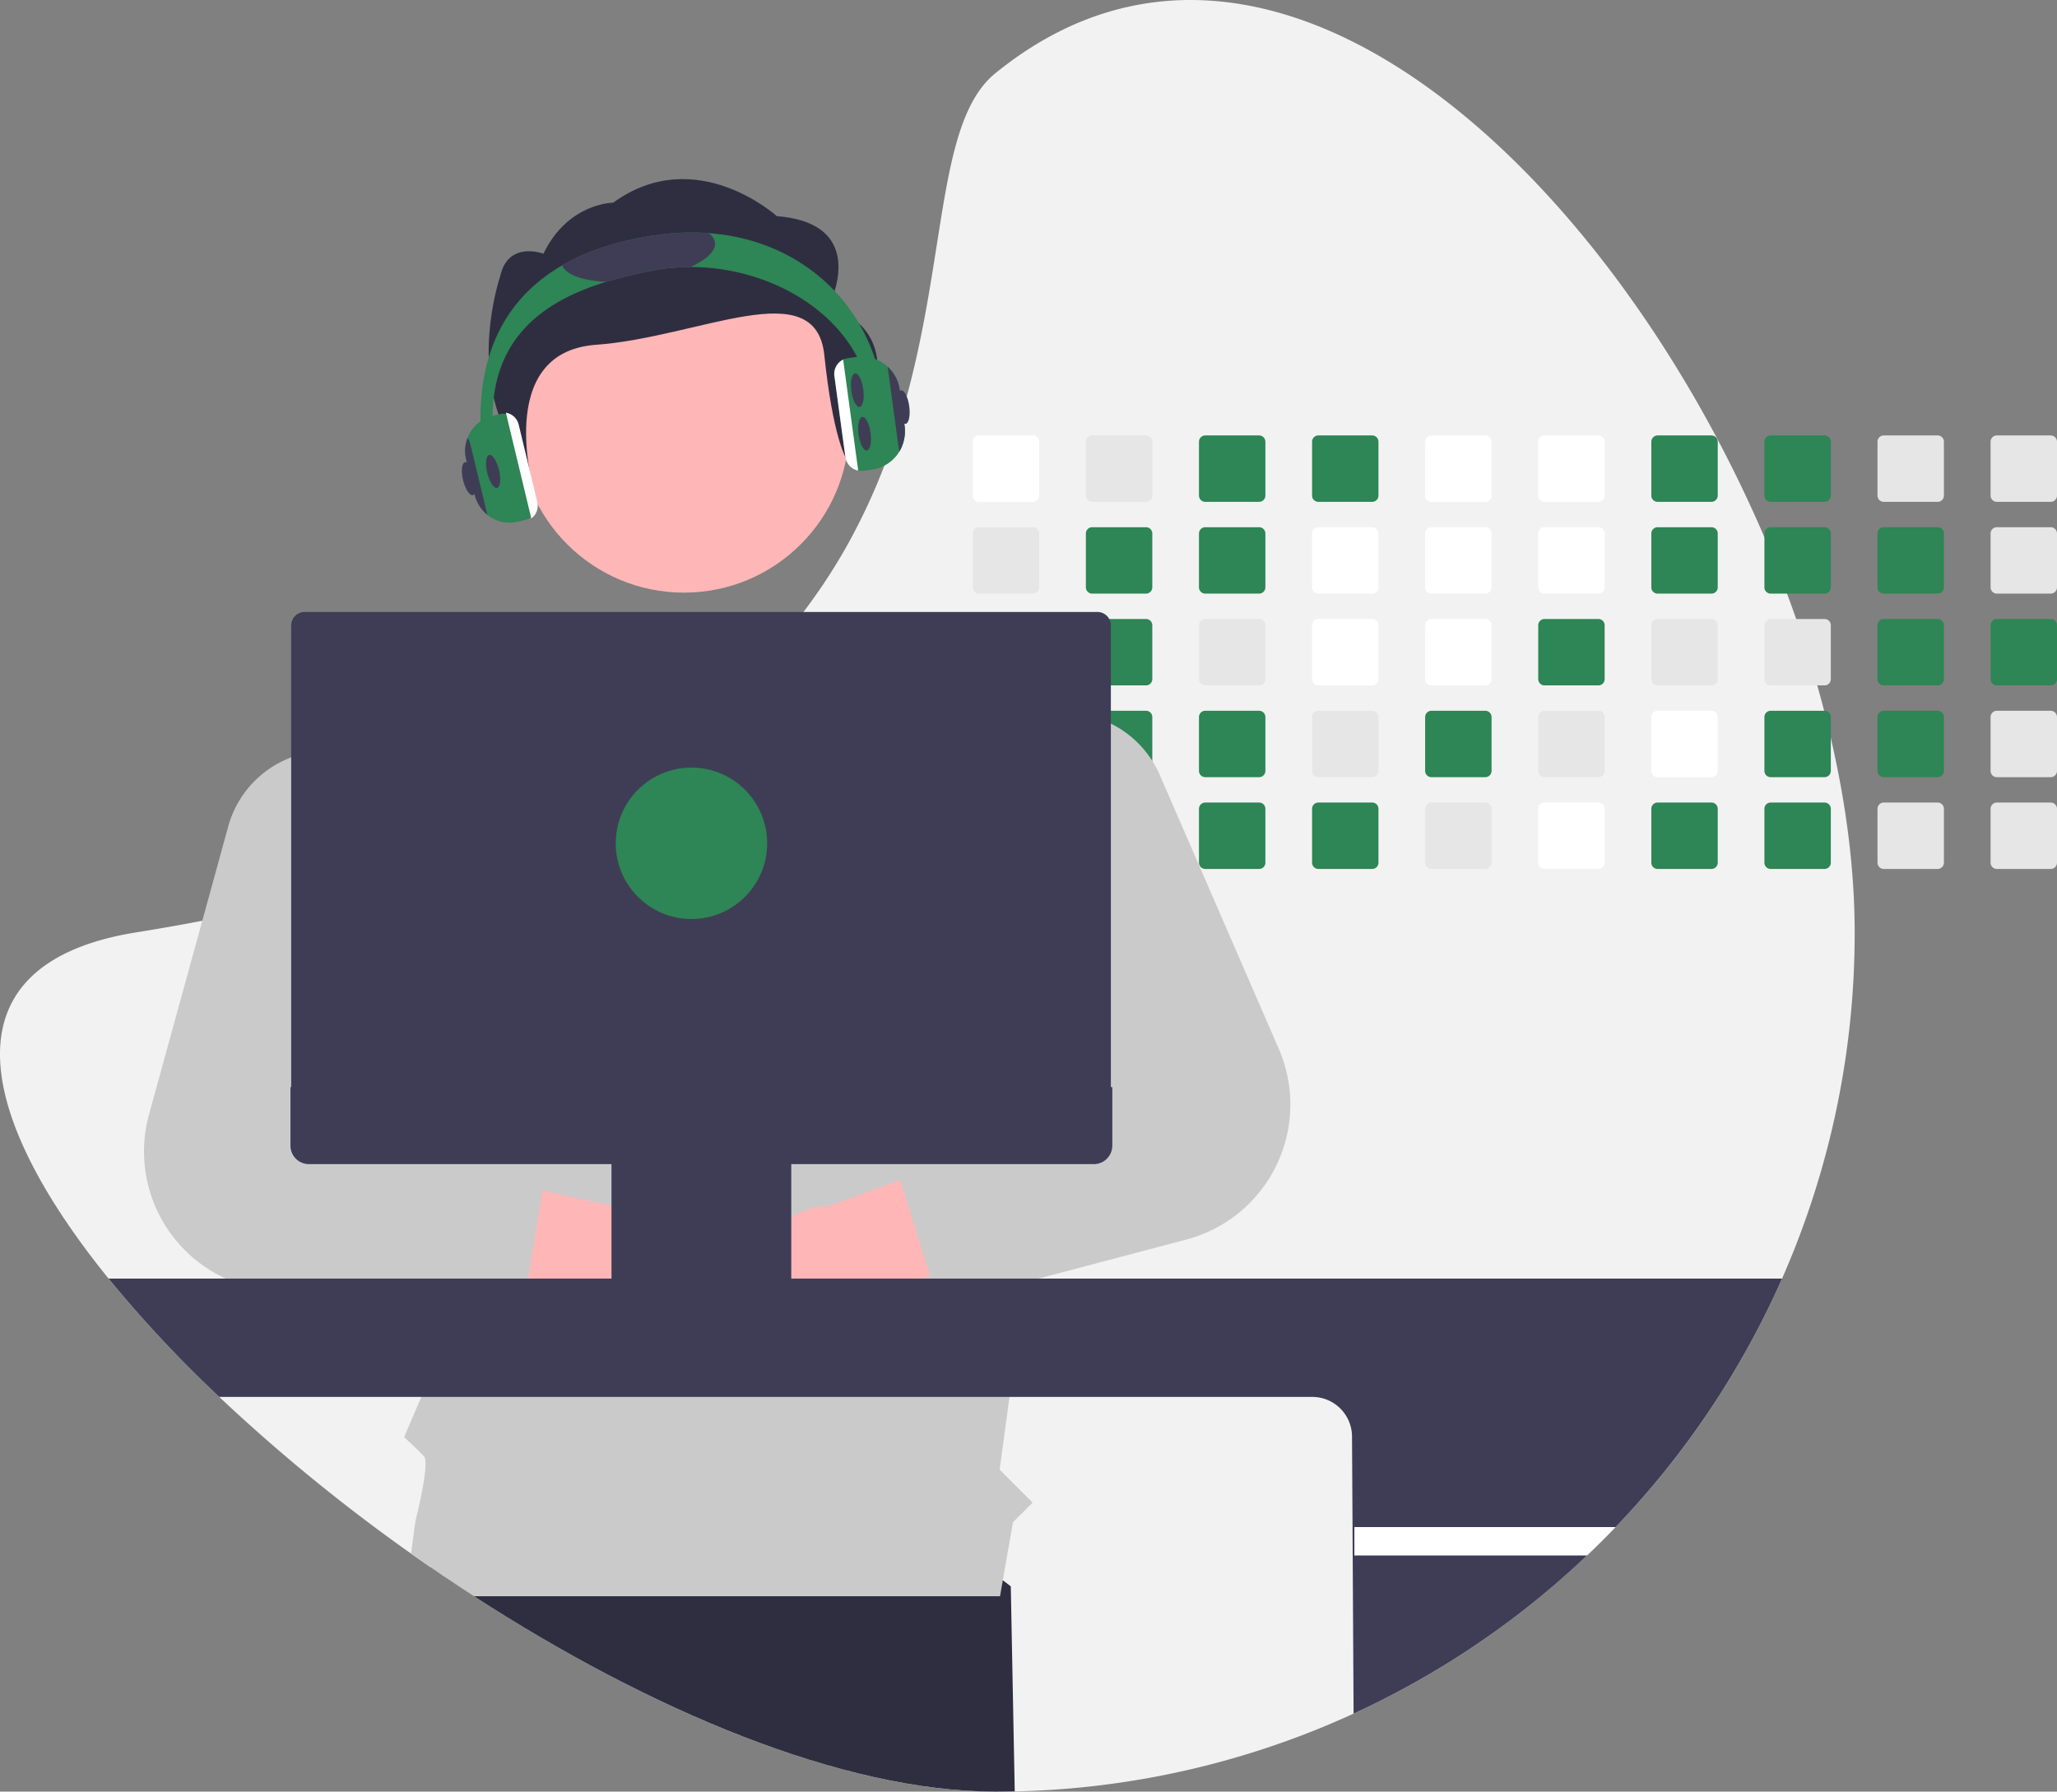 <svg xmlns="http://www.w3.org/2000/svg" data-name="Layer 1" width="850.538" height="740.83" viewBox="0 0 850.538 740.83" xmlns:xlink="http://www.w3.org/1999/xlink"><rect x="0" y="0" width="850.538" height="740.83" fill="#808080" stroke="none"/><path d="M941.609,465.125a354.21,354.21,0,0,1-98.85,245.9q-5.745,6.015-11.8,11.74-9.225,8.775-19.07,16.87a353.934,353.934,0,0,1-217.58,80.69q-3.975.09-7.98.09c-63.43,0-143.21-33.88-215.61-80.78q-8.985-5.82-17.81-11.91-4.125-2.82-8.21-5.72a730.43,730.43,0,0,1-79.32-64.8,514.116,514.116,0,0,1-45.75-48.92c-55.63-68.62-67.9-130.45,11.41-143.16q14.085-2.25,27.34-4.81,19.2-3.69,36.75-7.97,23.64-5.745,44.42-12.46,6.99-2.25,13.66-4.59c65.74-23.09,109.74-53.2,139.69-85.87q7.62-8.295,14.05-16.79a236.055,236.055,0,0,0,17.83-27.12,254.898,254.898,0,0,0,18.41-41.05l.27-.78c23.83-68.74,16.58-132.5,42.87-153.84,112.38-91.23,252.29,38.69,317.96,191.9q4.965,11.58,9.34,23.3,1.965,5.235,3.79,10.49,4.8,13.695,8.71,27.46,1.5,5.25,2.86,10.49c.97,3.77,1.9,7.53,2.76,11.29C938.139,412.305,941.609,439.455,941.609,465.125Z" transform="translate(-174.731 -79.585)" fill="#f2f2f2"/><path d="M594.309,820.325q-3.975.09-7.98.09c-63.43,0-143.21-33.88-215.61-80.78q-8.985-5.82-17.81-11.91l5.16-31.4,156.21-20.74,78.4,59.95Z" transform="translate(-174.731 -79.585)" fill="#2f2e41"/><path d="M601.829,259.635h-22.26a2.601,2.601,0,0,0-2.6,2.6v22.27a2.593,2.593,0,0,0,2.6,2.59h22.26a2.599,2.599,0,0,0,2.6-2.59v-22.27A2.608,2.608,0,0,0,601.829,259.635Z" transform="translate(-174.731 -79.585)" fill="#fff"/><path d="M601.829,297.585h-22.26a2.601,2.601,0,0,0-2.6,2.6v22.27a2.593,2.593,0,0,0,2.6,2.59h22.26a2.599,2.599,0,0,0,2.6-2.59v-22.27A2.608,2.608,0,0,0,601.829,297.585Z" transform="translate(-174.731 -79.585)" fill="#e6e6e6"/><path d="M601.829,335.535h-22.26a2.601,2.601,0,0,0-2.6,2.6v22.26a2.595,2.595,0,0,0,2.6,2.6h22.26a2.601,2.601,0,0,0,2.6-2.6v-22.26A2.608,2.608,0,0,0,601.829,335.535Z" transform="translate(-174.731 -79.585)" fill="#e6e6e6"/><path d="M604.389,375.625a2.617,2.617,0,0,0-2.56-2.14h-22.26a2.601,2.601,0,0,0-2.6,2.6v22.26a2.595,2.595,0,0,0,2.6,2.6h22.26a2.601,2.601,0,0,0,2.6-2.6v-22.26A2.313,2.313,0,0,0,604.389,375.625Z" transform="translate(-174.731 -79.585)" fill="#e6e6e6"/><path d="M602.839,411.635a2.634,2.634,0,0,0-1.01-.2h-22.26a2.595,2.595,0,0,0-2.6,2.6v22.26a2.588,2.588,0,0,0,2.6,2.6h22.26a2.601,2.601,0,0,0,2.6-2.6v-22.26A2.616,2.616,0,0,0,602.839,411.635Z" transform="translate(-174.731 -79.585)" fill="#e6e6e6"/><path d="M648.589,259.635h-22.26a2.601,2.601,0,0,0-2.6,2.6v22.27a2.593,2.593,0,0,0,2.6,2.59h22.26a2.599,2.599,0,0,0,2.6-2.59v-22.27A2.608,2.608,0,0,0,648.589,259.635Z" transform="translate(-174.731 -79.585)" fill="#e6e6e6"/><path d="M648.589,297.585h-22.26a2.601,2.601,0,0,0-2.6,2.6v22.27a2.593,2.593,0,0,0,2.6,2.59h22.26a2.599,2.599,0,0,0,2.6-2.59v-22.27A2.608,2.608,0,0,0,648.589,297.585Z" transform="translate(-174.731 -79.585)" fill="#2e8555"/><path d="M648.589,335.535h-22.26a2.601,2.601,0,0,0-2.6,2.6v22.26a2.595,2.595,0,0,0,2.6,2.6h22.26a2.601,2.601,0,0,0,2.6-2.6v-22.26A2.608,2.608,0,0,0,648.589,335.535Z" transform="translate(-174.731 -79.585)" fill="#2e8555"/><path d="M648.589,373.485h-22.26a2.593,2.593,0,0,0-2.46,1.78,2.478,2.478,0,0,0-.14.82v22.26a2.595,2.595,0,0,0,2.6,2.6h22.26a2.601,2.601,0,0,0,2.6-2.6v-22.26A2.608,2.608,0,0,0,648.589,373.485Z" transform="translate(-174.731 -79.585)" fill="#2e8555"/><path d="M648.589,411.435h-22.26a2.595,2.595,0,0,0-2.6,2.6v22.26a2.595,2.595,0,0,0,2.6,2.6h22.26a2.601,2.601,0,0,0,2.6-2.6v-22.26A2.601,2.601,0,0,0,648.589,411.435Z" transform="translate(-174.731 -79.585)" fill="#e6e6e6"/><path d="M695.349,259.635h-22.26a2.601,2.601,0,0,0-2.6,2.6v22.27a2.593,2.593,0,0,0,2.6,2.59h22.26a2.599,2.599,0,0,0,2.6-2.59v-22.27A2.608,2.608,0,0,0,695.349,259.635Z" transform="translate(-174.731 -79.585)" fill="#2e8555"/><path d="M695.349,297.585h-22.26a2.601,2.601,0,0,0-2.6,2.6v22.27a2.593,2.593,0,0,0,2.6,2.59h22.26a2.599,2.599,0,0,0,2.6-2.59v-22.27A2.608,2.608,0,0,0,695.349,297.585Z" transform="translate(-174.731 -79.585)" fill="#2e8555"/><path d="M695.349,335.535h-22.26a2.601,2.601,0,0,0-2.6,2.6v22.26a2.595,2.595,0,0,0,2.6,2.6h22.26a2.601,2.601,0,0,0,2.6-2.6v-22.26A2.608,2.608,0,0,0,695.349,335.535Z" transform="translate(-174.731 -79.585)" fill="#e6e6e6"/><path d="M695.349,373.485h-22.26a2.601,2.601,0,0,0-2.6,2.6v22.26a2.595,2.595,0,0,0,2.6,2.6h22.26a2.601,2.601,0,0,0,2.6-2.6v-22.26A2.608,2.608,0,0,0,695.349,373.485Z" transform="translate(-174.731 -79.585)" fill="#2e8555"/><path d="M695.349,411.435h-22.26a2.595,2.595,0,0,0-2.6,2.6v22.26a2.595,2.595,0,0,0,2.6,2.6h22.26a2.601,2.601,0,0,0,2.6-2.6v-22.26A2.601,2.601,0,0,0,695.349,411.435Z" transform="translate(-174.731 -79.585)" fill="#2e8555"/><path d="M742.109,259.635h-22.26a2.601,2.601,0,0,0-2.6,2.6v22.27a2.593,2.593,0,0,0,2.6,2.59h22.26a2.599,2.599,0,0,0,2.6-2.59v-22.27A2.608,2.608,0,0,0,742.109,259.635Z" transform="translate(-174.731 -79.585)" fill="#2e8555"/><path d="M742.109,297.585h-22.26a2.601,2.601,0,0,0-2.6,2.6v22.27a2.593,2.593,0,0,0,2.6,2.59h22.26a2.599,2.599,0,0,0,2.6-2.59v-22.27A2.608,2.608,0,0,0,742.109,297.585Z" transform="translate(-174.731 -79.585)" fill="#fff"/><path d="M742.109,335.535h-22.26a2.601,2.601,0,0,0-2.6,2.6v22.26a2.595,2.595,0,0,0,2.6,2.6h22.26a2.601,2.601,0,0,0,2.6-2.6v-22.26A2.608,2.608,0,0,0,742.109,335.535Z" transform="translate(-174.731 -79.585)" fill="#fff"/><path d="M742.109,373.485h-22.26a2.601,2.601,0,0,0-2.6,2.6v22.26a2.595,2.595,0,0,0,2.6,2.6h22.26a2.601,2.601,0,0,0,2.6-2.6v-22.26A2.608,2.608,0,0,0,742.109,373.485Z" transform="translate(-174.731 -79.585)" fill="#e6e6e6"/><path d="M742.109,411.435h-22.26a2.595,2.595,0,0,0-2.6,2.6v22.26a2.595,2.595,0,0,0,2.6,2.6h22.26a2.601,2.601,0,0,0,2.6-2.6v-22.26A2.601,2.601,0,0,0,742.109,411.435Z" transform="translate(-174.731 -79.585)" fill="#2e8555"/><path d="M788.869,259.635h-22.27a2.599,2.599,0,0,0-2.59,2.6v22.27a2.591,2.591,0,0,0,2.59,2.59h22.27a2.599,2.599,0,0,0,2.6-2.59v-22.27A2.608,2.608,0,0,0,788.869,259.635Z" transform="translate(-174.731 -79.585)" fill="#fff"/><path d="M788.869,297.585h-22.27a2.599,2.599,0,0,0-2.59,2.6v22.27a2.59,2.59,0,0,0,2.59,2.59h22.27a2.599,2.599,0,0,0,2.6-2.59v-22.27A2.608,2.608,0,0,0,788.869,297.585Z" transform="translate(-174.731 -79.585)" fill="#fff"/><path d="M788.869,335.535h-22.27a2.599,2.599,0,0,0-2.59,2.6v22.26a2.593,2.593,0,0,0,2.59,2.6h22.27a2.601,2.601,0,0,0,2.6-2.6v-22.26A2.608,2.608,0,0,0,788.869,335.535Z" transform="translate(-174.731 -79.585)" fill="#fff"/><path d="M788.869,373.485h-22.27a2.599,2.599,0,0,0-2.59,2.6v22.26a2.593,2.593,0,0,0,2.59,2.6h22.27a2.601,2.601,0,0,0,2.6-2.6v-22.26A2.608,2.608,0,0,0,788.869,373.485Z" transform="translate(-174.731 -79.585)" fill="#2e8555"/><path d="M788.869,411.435h-22.27a2.593,2.593,0,0,0-2.59,2.6v22.26a2.593,2.593,0,0,0,2.59,2.6h22.27a2.601,2.601,0,0,0,2.6-2.6v-22.26A2.601,2.601,0,0,0,788.869,411.435Z" transform="translate(-174.731 -79.585)" fill="#e6e6e6"/><path d="M835.629,259.635h-22.27a2.599,2.599,0,0,0-2.59,2.6v22.27a2.591,2.591,0,0,0,2.59,2.59h22.27a2.599,2.599,0,0,0,2.6-2.59v-22.27A2.608,2.608,0,0,0,835.629,259.635Z" transform="translate(-174.731 -79.585)" fill="#fff"/><path d="M835.629,297.585h-22.27a2.599,2.599,0,0,0-2.59,2.6v22.27a2.59,2.59,0,0,0,2.59,2.59h22.27a2.599,2.599,0,0,0,2.6-2.59v-22.27A2.608,2.608,0,0,0,835.629,297.585Z" transform="translate(-174.731 -79.585)" fill="#fff"/><path d="M835.629,335.535h-22.27a2.599,2.599,0,0,0-2.59,2.6v22.26a2.593,2.593,0,0,0,2.59,2.6h22.27a2.601,2.601,0,0,0,2.6-2.6v-22.26A2.608,2.608,0,0,0,835.629,335.535Z" transform="translate(-174.731 -79.585)" fill="#2e8555"/><path d="M835.629,373.485h-22.27a2.599,2.599,0,0,0-2.59,2.6v22.26a2.593,2.593,0,0,0,2.59,2.6h22.27a2.601,2.601,0,0,0,2.6-2.6v-22.26A2.608,2.608,0,0,0,835.629,373.485Z" transform="translate(-174.731 -79.585)" fill="#e6e6e6"/><path d="M835.629,411.435h-22.27a2.593,2.593,0,0,0-2.59,2.6v22.26a2.593,2.593,0,0,0,2.59,2.6h22.27a2.601,2.601,0,0,0,2.6-2.6v-22.26A2.601,2.601,0,0,0,835.629,411.435Z" transform="translate(-174.731 -79.585)" fill="#fff"/><path d="M882.389,259.635h-22.27a2.599,2.599,0,0,0-2.59,2.6v22.27a2.591,2.591,0,0,0,2.59,2.59h22.27a2.599,2.599,0,0,0,2.6-2.59v-22.27A2.608,2.608,0,0,0,882.389,259.635Z" transform="translate(-174.731 -79.585)" fill="#2e8555"/><path d="M882.389,297.585h-22.27a2.599,2.599,0,0,0-2.59,2.6v22.27a2.59,2.59,0,0,0,2.59,2.59h22.27a2.599,2.599,0,0,0,2.6-2.59v-22.27A2.608,2.608,0,0,0,882.389,297.585Z" transform="translate(-174.731 -79.585)" fill="#2e8555"/><path d="M882.389,335.535h-22.27a2.599,2.599,0,0,0-2.59,2.6v22.26a2.593,2.593,0,0,0,2.59,2.6h22.27a2.601,2.601,0,0,0,2.6-2.6v-22.26A2.608,2.608,0,0,0,882.389,335.535Z" transform="translate(-174.731 -79.585)" fill="#e6e6e6"/><path d="M882.389,373.485h-22.27a2.599,2.599,0,0,0-2.59,2.6v22.26a2.593,2.593,0,0,0,2.59,2.6h22.27a2.601,2.601,0,0,0,2.6-2.6v-22.26A2.608,2.608,0,0,0,882.389,373.485Z" transform="translate(-174.731 -79.585)" fill="#fff"/><path d="M882.389,411.435h-22.27a2.593,2.593,0,0,0-2.59,2.6v22.26a2.593,2.593,0,0,0,2.59,2.6h22.27a2.601,2.601,0,0,0,2.6-2.6v-22.26A2.601,2.601,0,0,0,882.389,411.435Z" transform="translate(-174.731 -79.585)" fill="#2e8555"/><path d="M929.149,259.635h-22.27a2.599,2.599,0,0,0-2.59,2.6v22.27a2.591,2.591,0,0,0,2.59,2.59h22.27a2.599,2.599,0,0,0,2.6-2.59v-22.27A2.608,2.608,0,0,0,929.149,259.635Z" transform="translate(-174.731 -79.585)" fill="#2e8555"/><path d="M929.149,297.585h-22.27a2.599,2.599,0,0,0-2.59,2.6v22.27a2.59,2.59,0,0,0,2.59,2.59h22.27a2.599,2.599,0,0,0,2.6-2.59v-22.27A2.608,2.608,0,0,0,929.149,297.585Z" transform="translate(-174.731 -79.585)" fill="#2e8555"/><path d="M929.149,335.535h-22.27a2.599,2.599,0,0,0-2.59,2.6v22.26a2.593,2.593,0,0,0,2.59,2.6h22.27a2.601,2.601,0,0,0,2.6-2.6v-22.26A2.608,2.608,0,0,0,929.149,335.535Z" transform="translate(-174.731 -79.585)" fill="#e6e6e6"/><path d="M929.149,373.485h-22.27a2.599,2.599,0,0,0-2.59,2.6v22.26a2.593,2.593,0,0,0,2.59,2.6h22.27a2.601,2.601,0,0,0,2.6-2.6v-22.26A2.608,2.608,0,0,0,929.149,373.485Z" transform="translate(-174.731 -79.585)" fill="#2e8555"/><path d="M929.149,411.435h-22.27a2.593,2.593,0,0,0-2.59,2.6v22.26a2.593,2.593,0,0,0,2.59,2.6h22.27a2.601,2.601,0,0,0,2.6-2.6v-22.26A2.601,2.601,0,0,0,929.149,411.435Z" transform="translate(-174.731 -79.585)" fill="#2e8555"/><path d="M975.909,259.635h-22.27a2.599,2.599,0,0,0-2.59,2.6v22.27a2.591,2.591,0,0,0,2.59,2.59h22.27a2.599,2.599,0,0,0,2.6-2.59v-22.27A2.608,2.608,0,0,0,975.909,259.635Z" transform="translate(-174.731 -79.585)" fill="#e6e6e6"/><path d="M975.909,297.585h-22.27a2.599,2.599,0,0,0-2.59,2.6v22.27a2.59,2.59,0,0,0,2.59,2.59h22.27a2.599,2.599,0,0,0,2.6-2.59v-22.27A2.608,2.608,0,0,0,975.909,297.585Z" transform="translate(-174.731 -79.585)" fill="#2e8555"/><path d="M975.909,335.535h-22.27a2.599,2.599,0,0,0-2.59,2.6v22.26a2.593,2.593,0,0,0,2.59,2.6h22.27a2.601,2.601,0,0,0,2.6-2.6v-22.26A2.608,2.608,0,0,0,975.909,335.535Z" transform="translate(-174.731 -79.585)" fill="#2e8555"/><path d="M975.909,373.485h-22.27a2.599,2.599,0,0,0-2.59,2.6v22.26a2.593,2.593,0,0,0,2.59,2.6h22.27a2.601,2.601,0,0,0,2.6-2.6v-22.26A2.608,2.608,0,0,0,975.909,373.485Z" transform="translate(-174.731 -79.585)" fill="#2e8555"/><path d="M975.909,411.435h-22.27a2.593,2.593,0,0,0-2.59,2.6v22.26a2.593,2.593,0,0,0,2.59,2.6h22.27a2.601,2.601,0,0,0,2.6-2.6v-22.26A2.601,2.601,0,0,0,975.909,411.435Z" transform="translate(-174.731 -79.585)" fill="#e6e6e6"/><path d="M1022.669,259.635h-22.27a2.599,2.599,0,0,0-2.59,2.6v22.27a2.591,2.591,0,0,0,2.59,2.59h22.27a2.599,2.599,0,0,0,2.6-2.59v-22.27A2.608,2.608,0,0,0,1022.669,259.635Z" transform="translate(-174.731 -79.585)" fill="#e6e6e6"/><path d="M1022.669,297.585h-22.27a2.599,2.599,0,0,0-2.59,2.6v22.27a2.591,2.591,0,0,0,2.59,2.59h22.27a2.599,2.599,0,0,0,2.6-2.59v-22.27A2.608,2.608,0,0,0,1022.669,297.585Z" transform="translate(-174.731 -79.585)" fill="#e6e6e6"/><path d="M1022.669,335.535h-22.27a2.599,2.599,0,0,0-2.59,2.6v22.26a2.593,2.593,0,0,0,2.59,2.6h22.27a2.601,2.601,0,0,0,2.6-2.6v-22.26A2.608,2.608,0,0,0,1022.669,335.535Z" transform="translate(-174.731 -79.585)" fill="#2e8555"/><path d="M1022.669,373.485h-22.27a2.599,2.599,0,0,0-2.59,2.6v22.26a2.593,2.593,0,0,0,2.59,2.6h22.27a2.601,2.601,0,0,0,2.6-2.6v-22.26A2.608,2.608,0,0,0,1022.669,373.485Z" transform="translate(-174.731 -79.585)" fill="#e6e6e6"/><path d="M1022.669,411.435h-22.27a2.593,2.593,0,0,0-2.59,2.6v22.26a2.593,2.593,0,0,0,2.59,2.6h22.27a2.601,2.601,0,0,0,2.6-2.6v-22.26A2.601,2.601,0,0,0,1022.669,411.435Z" transform="translate(-174.731 -79.585)" fill="#e6e6e6"/><polygon points="336.095 660.051 335.475 660.051 336.005 659.981 336.095 660.051" fill="#2f2e41"/><circle id="b6132315-04e2-4cdb-a713-107c9cd58b0b" data-name="ab6171fa-7d69-4734-b81c-8dff60f9761b" cx="282.814" cy="176.733" r="68.322" fill="#ffb6b6"/><path id="f4304bdd-ba2d-4fff-b404-410205410c5d-1068" data-name="bf427902-b9bf-4946-b5d7-5c1c7e04535e" d="M517.377,206.226s17.869-34.161-21.444-37.266c0,0-33.515-30.402-67.676-5.558,0,0-18.633,0-28.823,21.086,0,0-14.655-5.558-17.876,9.317,0,0-10.723,31.055,0,59.005,10.723,27.95,14.285,31.055,14.285,31.055s-17.621-58.598,25.27-61.704,90.887-29.909,94.461,4.251,8.953,42.578,8.953,42.578S558.479,220.201,517.377,206.226Z" transform="translate(-174.731 -79.585)" fill="#2f2e41"/><path d="M634.279,424.695l-.22,1.16-2.47,13.04-17.07,90.2-1.01,5.31-2.12,11.23-2.9,15.32-6.43,33.95-1.84,9.73-.69,3.65-.24,1.28-1.91,10.07-.58,3.04-4.66,34.53-4.07,30.09,13.62,13.62-8.12,8.12-5.33,30.53.01.07H370.719q-13.2-8.55-26.02-17.63l1.79-13.4s6.16-23.93,3.57-26.79c-2.58-2.86-8.24-7.97-8.24-7.97l7.13-16.64.99-2.31-1.66-34.43-.04-.83-.55-11.35-.07-1.46-.11-2.19-2.11-43.68-.04-.72-.64-13.24-.6-12.59-.26-5.31-2.57-53.13-1.74-36.08-1.52-31.41,6.11-2.07,65.35-22.21,27.07-35.19,56.34.42,27.58.21,46.02,42.68,10.47,5,.08.04,7.51,3.59,19.04,9.09,20.13,9.62,10.33,4.93Z" transform="translate(-174.731 -79.585)" fill="#cacaca"/><path d="M443.84,637.136a30.286,30.286,0,0,1-40.664-22.43L296.617,599.588l37.043-41.902,95.511,20.78a30.45,30.45,0,0,1,14.669,58.67Z" transform="translate(-174.731 -79.585)" fill="#ffb6b6"/><path d="M396.329,560.955a13.522,13.522,0,0,0-7.89-4.87l-43.72-9.09-4.49-.93a18.933,18.933,0,0,1-12.53-9.07,19.161,19.161,0,0,1-2.45-7.9,18.895,18.895,0,0,1,.89-7.48l15.15-45.65,9.83-29.62a41.792,41.792,0,0,0,2.09-11.05,43.349,43.349,0,0,0-9.07-28.89,42.693,42.693,0,0,0-49.01-13.64c-.25.09-.51.19-.76.29a42.583,42.583,0,0,0-25.31,28.41l-10.68,38.85-22.03,80.09a57.766,57.766,0,0,0,48.96,72.68l62.97,7.38,29.14,3.42a13.497,13.497,0,0,0,14.84-10.73,4.895,4.895,0,0,0,.11-.55l.7-4.32,5.93-36.38.06-.37A13.475,13.475,0,0,0,396.329,560.955Z" transform="translate(-174.731 -79.585)" fill="#cacaca"/><path d="M511.714,638.302a30.286,30.286,0,0,0,37.094-27.94l103.362-29.994L609.588,544.109l-91.626,34.041a30.45,30.45,0,0,0-6.249,60.152Z" transform="translate(-174.731 -79.585)" fill="#ffb6b6"/><path d="M703.489,513.275,654.329,400.135a42.819,42.819,0,0,0-20.27-21.35,43.356,43.356,0,0,0-8.78-3.2c-.47-.12-.94-.23-1.41-.32a42.132,42.132,0,0,0-19.48.36,42.814,42.814,0,0,0-27.34,21.73,1.004,1.004,0,0,0-.08.14,43.1,43.1,0,0,0-.37,38.85l.61,1.22,34.74,69.77a18.9,18.9,0,0,1-10.5,26.19l-2.44.88-43.88,15.85a13.497,13.497,0,0,0-8.33,16.79l.11.35,12.3,39.36c.06.18.12.36.19.54a7.054,7.054,0,0,0,.4.99,13.482,13.482,0,0,0,15.81,7.53l23.68-6.25,4.83-1.28,61.15-16.15a57.76,57.76,0,0,0,38.22-78.86Z" transform="translate(-174.731 -79.585)" fill="#cacaca"/><path d="M219.629,608.285a514.116,514.116,0,0,0,45.75,48.92h451.97a16.446,16.446,0,0,1,16.42,16.43l.65,114.53a355.43,355.43,0,0,0,77.47-48.53q9.84-8.085,19.07-16.87,6.045-5.73,11.8-11.74a355.629,355.629,0,0,0,68.82-102.74Z" transform="translate(-174.731 -79.585)" fill="#3f3d56"/><path d="M842.759,711.025q-5.745,6.015-11.8,11.74H734.749v-11.74Z" transform="translate(-174.731 -79.585)" fill="#fff"/><path d="M633.379,335.535a5.538,5.538,0,0,0-4.87-2.9H300.669a5.555,5.555,0,0,0-5.54,5.55v196.22H634.059V338.185A5.385,5.385,0,0,0,633.379,335.535Z" transform="translate(-174.731 -79.585)" fill="#3f3d56"/><path d="M294.832,529.092V553.306a7.644,7.644,0,0,0,7.644,7.644H427.573v47.787h-1.662a.993.993,0,0,0-.993.993v3.324a.993.993,0,0,0,.993.993h77.658a.993.993,0,0,0,.993-.993v-3.324a.993.993,0,0,0-.993-.993h-1.662V560.95H627.004a7.644,7.644,0,0,0,7.644-7.644V529.092Z" transform="translate(-174.731 -79.585)" fill="#3f3d56"/><circle cx="285.903" cy="348.704" r="31.306" fill="#2e8555"/><path d="M540.399,252.585h-5c0-37.8-37.41-62.57-75.15-62.59a82.382,82.382,0,0,0-16.35,1.59c-6.06,1.21-12.35,2.66-18.53,4.55-24.37,7.47-46.97,21.91-46.97,56.45a78.591,78.591,0,0,0,2.54,19.88l-4.84,1.26a83.876,83.876,0,0,1-2.7-21.14c0-30.18,12.39-50.91,33.79-63.27,11.25-6.5,24.98-10.69,40.71-12.73a97.131,97.131,0,0,1,19.75-.6C511.049,179.105,540.399,212.385,540.399,252.585Z" transform="translate(-174.731 -79.585)" fill="#2e8555"/><path d="M548.729,255.355l-1.97-14.56a15.71,15.71,0,0,0-5-9.56,15.816,15.816,0,0,0-13.25-4l-3.13.43a6.524,6.524,0,0,0-4.35,2.53,6.548,6.548,0,0,0-1.29,4.87l4.55,33.54a6.577,6.577,0,0,0,5.3,5.57,6.154,6.154,0,0,0,1.22.12,6.499,6.499,0,0,0,.88-.06l3.5-.47a15.791,15.791,0,0,0,10.74-6.43c.27-.38.53-.77.77-1.17A16.748,16.748,0,0,0,548.729,255.355Z" transform="translate(-174.731 -79.585)" fill="#2e8555"/><path d="M523.359,228.275a6.432,6.432,0,0,0-2.33,1.92,6.548,6.548,0,0,0-1.29,4.87l4.55,33.54a6.577,6.577,0,0,0,5.3,5.57Z" transform="translate(-174.731 -79.585)" fill="#fff"/><path d="M548.729,255.355l-1.97-14.56a15.71,15.71,0,0,0-5-9.56l4.53,33.37a6.176,6.176,0,0,0,.41,1.56A16.748,16.748,0,0,0,548.729,255.355Z" transform="translate(-174.731 -79.585)" fill="#3f3d56"/><ellipse cx="532.218" cy="258.909" rx="2.5" ry="7" transform="translate(-204.705 -5.691) rotate(-7.725)" fill="#3f3d56"/><ellipse cx="529.218" cy="240.909" rx="2.5" ry="7" transform="translate(-202.312 -6.257) rotate(-7.725)" fill="#3f3d56"/><ellipse cx="548.218" cy="247.909" rx="2.5" ry="7" transform="translate(-203.081 -3.64) rotate(-7.725)" fill="#3f3d56"/><path d="M460.249,189.995a82.382,82.382,0,0,0-16.35,1.59c-6.06,1.21-12.35,2.66-18.53,4.55-9.65-.47-16.75-2.97-18.18-6.82,11.25-6.5,24.98-10.69,40.71-12.73a97.131,97.131,0,0,1,19.75-.6,5.727,5.727,0,0,1,2.72,3.82C470.839,183.285,466.869,186.985,460.249,189.995Z" transform="translate(-174.731 -79.585)" fill="#3f3d56"/><path d="M396.409,287.285l-7.7-32.01a6.024,6.024,0,0,0-4.88-4.55,6.733,6.733,0,0,0-1-.08,6.026,6.026,0,0,0-1.4.17l-2.98.72a14.904,14.904,0,0,0-10.99,17.96l3.45,14.36a15.845,15.845,0,0,0,5.34,8.62,14.045,14.045,0,0,0,1.36.97,14.809,14.809,0,0,0,11.37,1.84l2.97-.72a5.84,5.84,0,0,0,2.17-1.01A5.993,5.993,0,0,0,396.409,287.285Z" transform="translate(-174.731 -79.585)" fill="#2e8555"/><ellipse cx="378.629" cy="274.523" rx="2.5" ry="7" transform="translate(-228.451 16.619) rotate(-13.531)" fill="#3f3d56"/><ellipse cx="368.629" cy="277.523" rx="2.5" ry="7" transform="translate(-229.43 14.363) rotate(-13.531)" fill="#3f3d56"/><path d="M396.899,287.165l-7.7-32.01a6.532,6.532,0,0,0-5.29-4.92l10.51,43.72A6.511,6.511,0,0,0,396.899,287.165Z" transform="translate(-174.731 -79.585)" fill="#fff"/><path d="M369.199,263.155a6.476,6.476,0,0,0-1.17-2.45,14.725,14.725,0,0,0-.57,8.79l3.45,14.36a15.845,15.845,0,0,0,5.34,8.62Z" transform="translate(-174.731 -79.585)" fill="#3f3d56"/></svg>